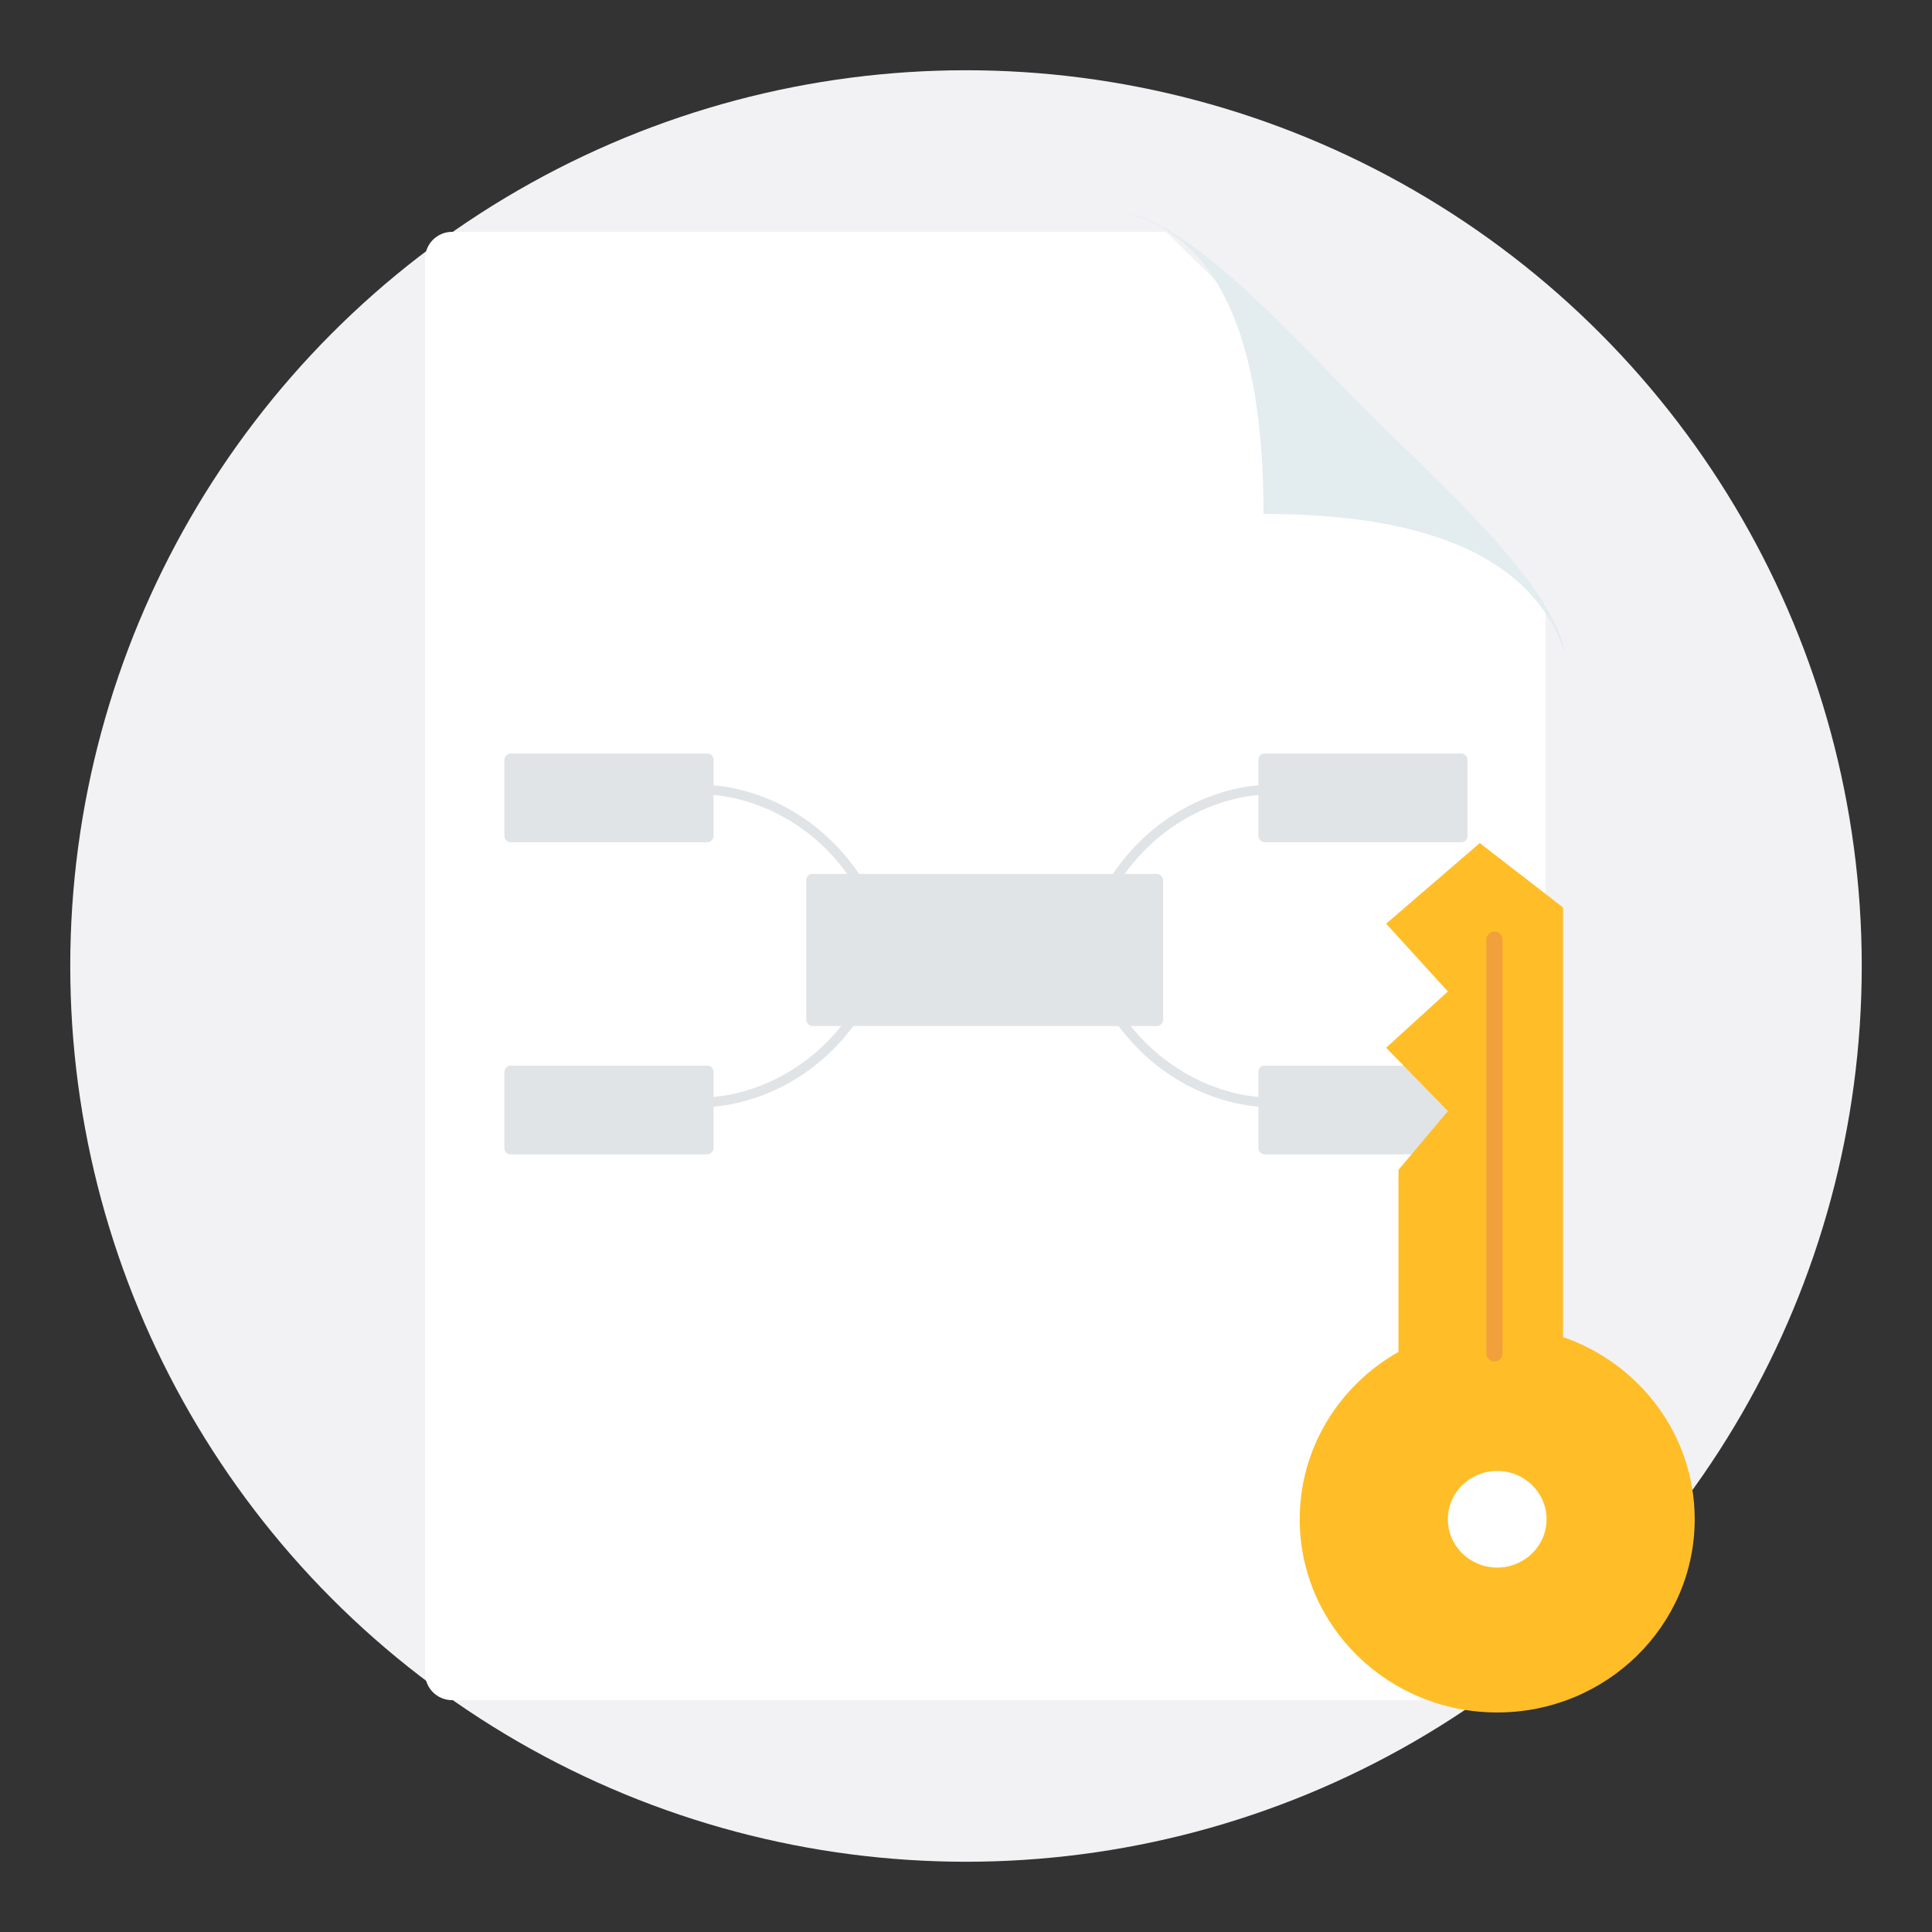 <?xml version="1.0" encoding="UTF-8"?>
<svg width="110px" height="110px" viewBox="0 0 110 110" version="1.1" xmlns="http://www.w3.org/2000/svg" xmlns:xlink="http://www.w3.org/1999/xlink">
    <rect x="0" y="0" width="110" height="110" fill="#333333" stroke="none"/>
    <!-- Generator: Sketch 48.2 (47327) - http://www.bohemiancoding.com/sketch -->
    <title>enter password</title>
    <desc>Created with Sketch.</desc>
    <defs></defs>
    <g id="Artboard-14-Copy" stroke="none" stroke-width="1" fill="none" fill-rule="evenodd" transform="translate(-2611, -3186)">
        <g id="Group-28" transform="translate(2611, 3186)">
            <circle id="Oval-8" fill="#F4F4F7" opacity="0.99" cx="55" cy="55" r="51"></circle>
            <g id="Group-38" transform="translate(24.2, 12.1)">
                <path d="M42.187,1.1 L1.54,1.1 C0.689,1.1 1.46549439e-15,1.789 1.46549439e-15,2.64 L0,83.16 C0,84.011 0.689,84.7 1.54,84.7 L62.26,84.7 C63.111,84.7 63.8,84.011 63.8,83.16 L63.8,22.344 L42.187,1.1 Z" id="Combined-Shape" fill="#FFFFFF" fill-rule="nonzero"></path>
                <path d="M39.82,0 C45.1,1.32 47.74,7.04 47.74,17.16 C57.42,17.16 63.14,19.8 64.9,25.08 C64.24,21.12 57.594,15.27 53.671,11.347 C49.749,7.424 43.78,0.66 39.82,0 Z" id="Rectangle-3-Copy" fill="#E3ECEE"></path>
            </g>
            <g id="Group-25" transform="translate(28.6, 42.9)">
                <path d="M33.068,10.957 C36.012,2.077 43.305,2.077 43.305,2.077" id="Path-11" stroke="#E1E4E6" stroke-width="0.55"></path>
                <path d="M33.068,19.843 C36.012,10.963 43.305,10.963 43.305,10.963" id="Path-11" stroke="#E1E4E6" stroke-width="0.55" transform="translate(38.187, 15.403) scale(1, -1) translate(-38.187, -15.403) "></path>
                <rect id="Rectangle-3-Copy" fill="#E1E4E6" x="43.046" y="17.772" width="11.911" height="5.053" rx="0.352"></rect>
                <rect id="Rectangle-3-Copy" fill="#E1E4E6" x="43.046" y="0" width="11.911" height="5.053" rx="0.352"></rect>
                <path d="M11.769,10.957 C14.713,2.077 22.006,2.077 22.006,2.077" id="Path-11" stroke="#E1E4E6" stroke-width="0.55" transform="translate(16.888, 6.517) scale(-1, 1) translate(-16.888, -6.517) "></path>
                <path d="M11.769,19.843 C14.713,10.963 22.006,10.963 22.006,10.963" id="Path-11" stroke="#E1E4E6" stroke-width="0.55" transform="translate(16.888, 15.403) scale(-1, -1) translate(-16.888, -15.403) "></path>
                <rect id="Rectangle-3-Copy" fill="#E1E4E6" transform="translate(6.073, 20.298) scale(-1, 1) translate(-6.073, -20.298) " x="0.118" y="17.772" width="11.911" height="5.053" rx="0.352"></rect>
                <rect id="Rectangle-3-Copy" fill="#E1E4E6" transform="translate(6.073, 2.527) scale(-1, 1) translate(-6.073, -2.527) " x="0.118" y="0" width="11.911" height="5.053" rx="0.352"></rect>
                <rect id="Rectangle-6" fill="#E1E4E6" x="17.304" y="6.858" width="20.318" height="8.662" rx="0.352"></rect>
            </g>
            <g id="Group" transform="translate(85.5, 73) rotate(-360) translate(-85.5, -73) translate(74, 48)">
                <path d="M14.993,28.126 C19.36,29.636 22.489,33.711 22.489,38.5 C22.489,44.575 17.455,49.5 11.244,49.5 C5.034,49.5 0,44.575 0,38.5 C0,34.428 2.261,30.874 5.622,28.972 L5.622,18.61 L8.436,15.261 L4.922,11.654 L8.436,8.451 L4.922,4.591 L10.252,0 L14.993,3.667 L14.993,28.126 Z" id="Combined-Shape" fill="#FFBE27"></path>
                <path d="M11.086,29.054 L11.086,5.5" id="Path-12" stroke="#F1A03C" stroke-width="0.924" stroke-linecap="round"></path>
                <ellipse id="Oval-15" fill="#FFFFFF" cx="11.244" cy="38.5" rx="2.811" ry="2.75"></ellipse>
            </g>
        </g>
    </g>
</svg>